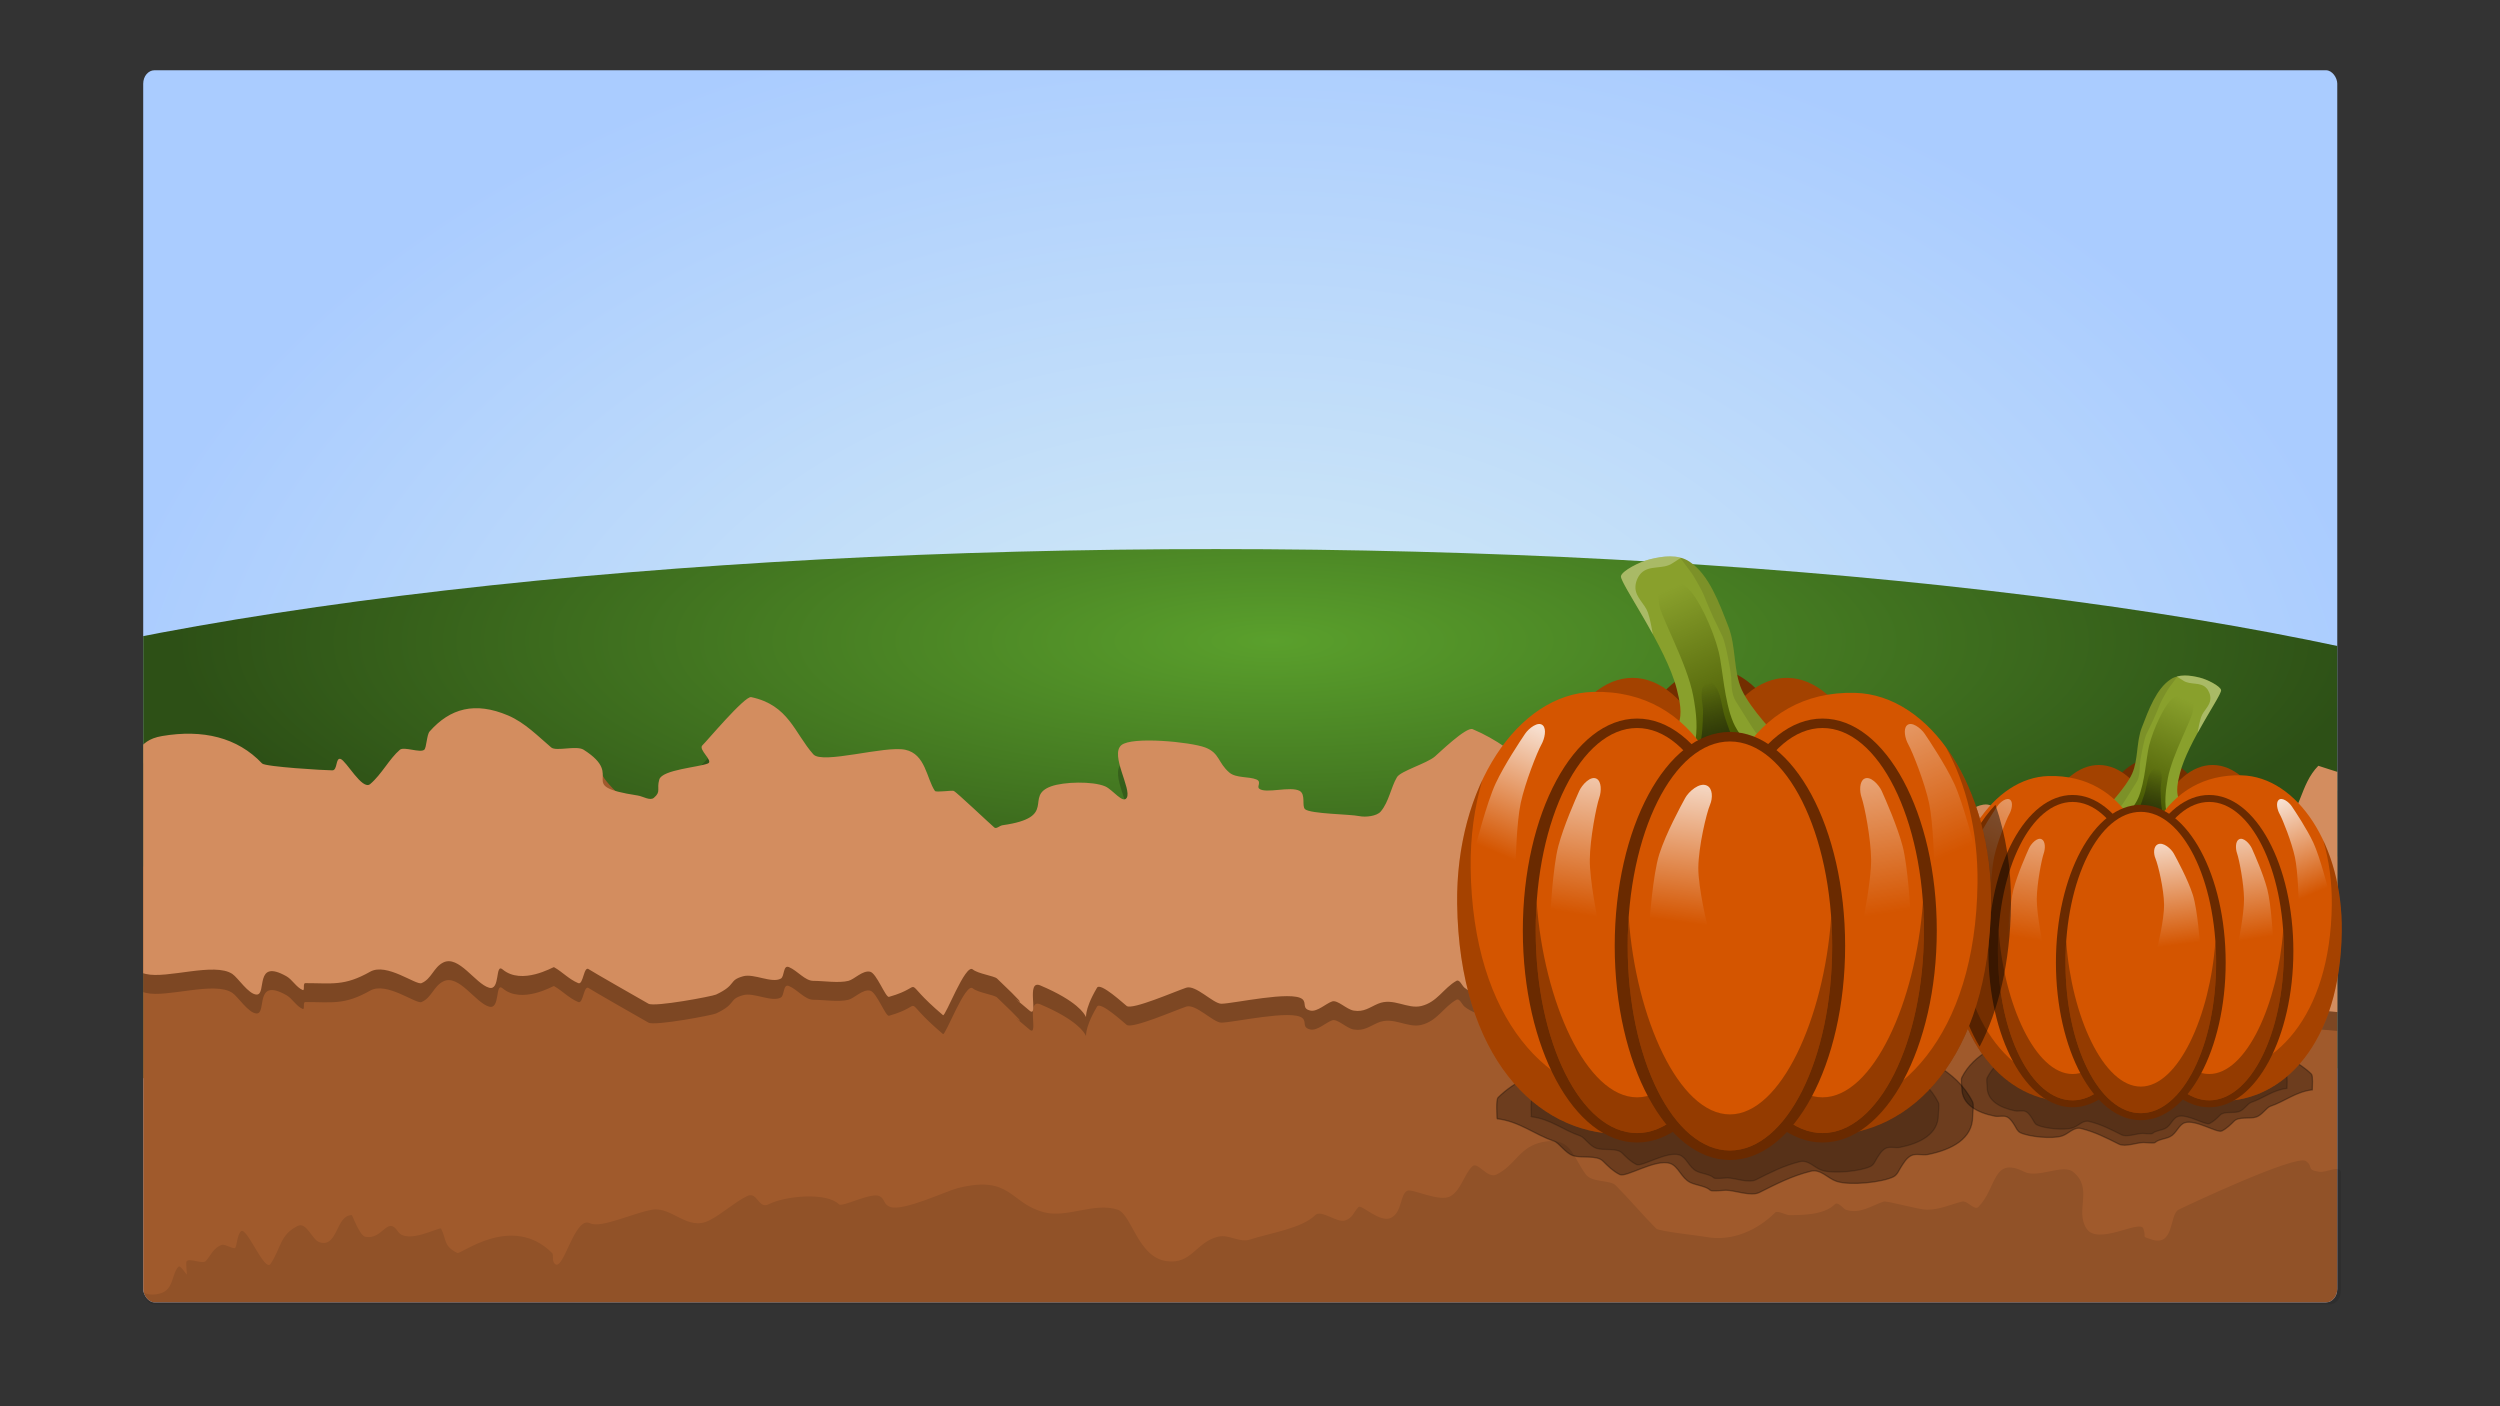 <?xml version="1.0" encoding="UTF-8" standalone="no"?>
<svg
   xmlns:dc="http://purl.org/dc/elements/1.1/"
   xmlns:cc="http://creativecommons.org/ns#"
   xmlns:rdf="http://www.w3.org/1999/02/22-rdf-syntax-ns#"
   xmlns:svg="http://www.w3.org/2000/svg"
   xmlns="http://www.w3.org/2000/svg"
   xmlns:xlink="http://www.w3.org/1999/xlink"
   xmlns:sodipodi="http://sodipodi.sourceforge.net/DTD/sodipodi-0.dtd"
   xmlns:inkscape="http://www.inkscape.org/namespaces/inkscape"
   width="1920"
   height="1080"
   viewBox="0 0 508 285.75"
   version="1.1"
   id="svg8"
   inkscape:version="1.0.2-2 (e86c870879, 2021-01-15)"
   sodipodi:docname="nature-fields.svg">
  <rect x="0" y="0" width="508" height="285.75" fill="#333333" stroke="none"/>
  <defs
     id="defs2">
    <linearGradient
       inkscape:collect="always"
       id="linearGradient1173">
      <stop
         style="stop-color:#5aa02c;stop-opacity:1"
         offset="0"
         id="stop1169" />
      <stop
         style="stop-color:#2d5016;stop-opacity:1"
         offset="1"
         id="stop1171" />
    </linearGradient>
    <linearGradient
       inkscape:collect="always"
       id="linearGradient1032">
      <stop
         style="stop-color:#d7eef4;stop-opacity:1"
         offset="0"
         id="stop1028" />
      <stop
         style="stop-color:#aaccff;stop-opacity:1"
         offset="1"
         id="stop1030" />
    </linearGradient>
    <linearGradient
       inkscape:collect="always"
       id="linearGradient960">
      <stop
         style="stop-color:#22280b;stop-opacity:1;"
         offset="0"
         id="stop956" />
      <stop
         style="stop-color:#22280b;stop-opacity:0;"
         offset="1"
         id="stop958" />
    </linearGradient>
    <linearGradient
       inkscape:collect="always"
       id="linearGradient952">
      <stop
         style="stop-color:#445500;stop-opacity:1;"
         offset="0"
         id="stop948" />
      <stop
         style="stop-color:#445500;stop-opacity:0;"
         offset="1"
         id="stop950" />
    </linearGradient>
    <linearGradient
       inkscape:collect="always"
       id="linearGradient848">
      <stop
         style="stop-color:#ffffff;stop-opacity:1"
         offset="0"
         id="stop844" />
      <stop
         style="stop-color:#ffffff;stop-opacity:0"
         offset="1"
         id="stop846" />
    </linearGradient>
    <linearGradient
       inkscape:collect="always"
       xlink:href="#linearGradient848"
       id="linearGradient850"
       x1="208.428"
       y1="95.245"
       x2="204.046"
       y2="129.41"
       gradientUnits="userSpaceOnUse"
       gradientTransform="matrix(1.138,0,0,1.138,170.827,-40.682)" />
    <linearGradient
       inkscape:collect="always"
       xlink:href="#linearGradient848"
       id="linearGradient870"
       gradientUnits="userSpaceOnUse"
       gradientTransform="matrix(0.92,0,0,1.123,184.945,-41.149)"
       x1="208.428"
       y1="95.245"
       x2="204.046"
       y2="129.41" />
    <linearGradient
       inkscape:collect="always"
       xlink:href="#linearGradient848"
       id="linearGradient920"
       gradientUnits="userSpaceOnUse"
       gradientTransform="matrix(-0.92,0,0,1.123,645.533,-41.149)"
       x1="208.428"
       y1="95.245"
       x2="204.046"
       y2="129.41" />
    <linearGradient
       inkscape:collect="always"
       xlink:href="#linearGradient848"
       id="linearGradient924"
       gradientUnits="userSpaceOnUse"
       gradientTransform="matrix(0.81,0.192,-0.224,1.098,213.98,-93.986)"
       x1="208.428"
       y1="95.245"
       x2="204.046"
       y2="129.41" />
    <linearGradient
       inkscape:collect="always"
       xlink:href="#linearGradient848"
       id="linearGradient930"
       gradientUnits="userSpaceOnUse"
       gradientTransform="matrix(-0.81,0.192,0.224,1.098,613.325,-93.986)"
       x1="208.428"
       y1="95.245"
       x2="204.046"
       y2="129.41" />
    <linearGradient
       inkscape:collect="always"
       xlink:href="#linearGradient952"
       id="linearGradient954"
       x1="827.46"
       y1="314.264"
       x2="765.741"
       y2="140.381"
       gradientUnits="userSpaceOnUse"
       gradientTransform="matrix(0.211,0,0,0.243,59.945,-13.05)" />
    <linearGradient
       inkscape:collect="always"
       xlink:href="#linearGradient960"
       id="linearGradient962"
       x1="825.349"
       y1="332.978"
       x2="817.662"
       y2="269.882"
       gradientUnits="userSpaceOnUse"
       gradientTransform="matrix(0.211,0,0,0.349,59.945,-47.958)" />
    <radialGradient
       inkscape:collect="always"
       xlink:href="#linearGradient1032"
       id="radialGradient1034"
       cx="251.886"
       cy="166.835"
       fx="251.886"
       fy="166.835"
       r="222.916"
       gradientTransform="matrix(1.059,-0.007,0.005,0.722,-15.555,40.627)"
       gradientUnits="userSpaceOnUse" />
    <clipPath
       clipPathUnits="userSpaceOnUse"
       id="clipPath1038">
      <rect
         style="opacity:1;fill:url(#radialGradient1042);fill-opacity:1;stroke:none;stroke-width:0.265"
         id="rect1040"
         width="445.832"
         height="250.369"
         x="29.1"
         y="14.275"
         rx="2.296"
         ry="2.731" />
    </clipPath>
    <radialGradient
       inkscape:collect="always"
       xlink:href="#linearGradient1032"
       id="radialGradient1042"
       gradientUnits="userSpaceOnUse"
       gradientTransform="matrix(1.059,-0.007,0.005,0.722,-15.555,40.627)"
       cx="251.886"
       cy="166.835"
       fx="251.886"
       fy="166.835"
       r="222.916" />
    <clipPath
       clipPathUnits="userSpaceOnUse"
       id="clipPath1050">
      <rect
         style="opacity:1;fill:url(#radialGradient1054);fill-opacity:1;stroke:none;stroke-width:0.265"
         id="rect1052"
         width="445.832"
         height="250.369"
         x="29.1"
         y="14.275"
         rx="2.296"
         ry="2.731" />
    </clipPath>
    <radialGradient
       inkscape:collect="always"
       xlink:href="#linearGradient1032"
       id="radialGradient1054"
       gradientUnits="userSpaceOnUse"
       gradientTransform="matrix(1.059,-0.007,0.005,0.722,-15.555,40.627)"
       cx="251.886"
       cy="166.835"
       fx="251.886"
       fy="166.835"
       r="222.916" />
    <clipPath
       clipPathUnits="userSpaceOnUse"
       id="clipPath1056">
      <rect
         style="opacity:1;fill:url(#radialGradient1060);fill-opacity:1;stroke:none;stroke-width:0.265"
         id="rect1058"
         width="445.832"
         height="250.369"
         x="29.1"
         y="14.275"
         rx="2.296"
         ry="2.731" />
    </clipPath>
    <radialGradient
       inkscape:collect="always"
       xlink:href="#linearGradient1032"
       id="radialGradient1060"
       gradientUnits="userSpaceOnUse"
       gradientTransform="matrix(1.059,-0.007,0.005,0.722,-15.555,40.627)"
       cx="251.886"
       cy="166.835"
       fx="251.886"
       fy="166.835"
       r="222.916" />
    <linearGradient
       inkscape:collect="always"
       xlink:href="#linearGradient952"
       id="linearGradient1136"
       gradientUnits="userSpaceOnUse"
       gradientTransform="matrix(0.211,0,0,0.243,59.945,-13.05)"
       x1="827.46"
       y1="314.264"
       x2="765.741"
       y2="140.381" />
    <linearGradient
       inkscape:collect="always"
       xlink:href="#linearGradient960"
       id="linearGradient1138"
       gradientUnits="userSpaceOnUse"
       gradientTransform="matrix(0.211,0,0,0.349,59.945,-47.958)"
       x1="825.349"
       y1="332.978"
       x2="817.662"
       y2="269.882" />
    <linearGradient
       inkscape:collect="always"
       xlink:href="#linearGradient848"
       id="linearGradient1140"
       gradientUnits="userSpaceOnUse"
       gradientTransform="matrix(1.138,0,0,1.138,170.827,-40.682)"
       x1="208.428"
       y1="95.245"
       x2="204.046"
       y2="129.41" />
    <linearGradient
       inkscape:collect="always"
       xlink:href="#linearGradient848"
       id="linearGradient1142"
       gradientUnits="userSpaceOnUse"
       gradientTransform="matrix(0.92,0,0,1.123,184.945,-41.149)"
       x1="208.428"
       y1="95.245"
       x2="204.046"
       y2="129.41" />
    <linearGradient
       inkscape:collect="always"
       xlink:href="#linearGradient848"
       id="linearGradient1144"
       gradientUnits="userSpaceOnUse"
       gradientTransform="matrix(-0.92,0,0,1.123,645.533,-41.149)"
       x1="208.428"
       y1="95.245"
       x2="204.046"
       y2="129.41" />
    <linearGradient
       inkscape:collect="always"
       xlink:href="#linearGradient848"
       id="linearGradient1146"
       gradientUnits="userSpaceOnUse"
       gradientTransform="matrix(0.81,0.192,-0.224,1.098,213.98,-93.986)"
       x1="208.428"
       y1="95.245"
       x2="204.046"
       y2="129.41" />
    <linearGradient
       inkscape:collect="always"
       xlink:href="#linearGradient848"
       id="linearGradient1148"
       gradientUnits="userSpaceOnUse"
       gradientTransform="matrix(-0.81,0.192,0.224,1.098,613.325,-93.986)"
       x1="208.428"
       y1="95.245"
       x2="204.046"
       y2="129.41" />
    <clipPath
       clipPathUnits="userSpaceOnUse"
       id="clipPath1154">
      <rect
         style="opacity:1;fill:url(#radialGradient1158);fill-opacity:1;stroke:none;stroke-width:0.265"
         id="rect1156"
         width="445.832"
         height="250.369"
         x="29.1"
         y="14.275"
         rx="2.296"
         ry="2.731" />
    </clipPath>
    <radialGradient
       inkscape:collect="always"
       xlink:href="#linearGradient1032"
       id="radialGradient1158"
       gradientUnits="userSpaceOnUse"
       gradientTransform="matrix(1.059,-0.007,0.005,0.722,-15.555,40.627)"
       cx="251.886"
       cy="166.835"
       fx="251.886"
       fy="166.835"
       r="222.916" />
    <radialGradient
       inkscape:collect="always"
       xlink:href="#linearGradient1173"
       id="radialGradient1175"
       cx="258.605"
       cy="3.343"
       fx="258.605"
       fy="3.343"
       r="222.916"
       gradientTransform="matrix(1,0,0,0.281,0,114.912)"
       gradientUnits="userSpaceOnUse" />
  </defs>
  <sodipodi:namedview
     id="base"
     pagecolor="#ffffff"
     bordercolor="#666666"
     borderopacity="1.0"
     inkscape:pageopacity="0.0"
     inkscape:pageshadow="2"
     inkscape:zoom="0.68149425"
     inkscape:cx="1032.5761"
     inkscape:cy="571.96453"
     inkscape:document-units="mm"
     inkscape:current-layer="layer1"
     inkscape:document-rotation="0"
     showgrid="false"
     inkscape:window-width="1920"
     inkscape:window-height="1017"
     inkscape:window-x="1077"
     inkscape:window-y="817"
     inkscape:window-maximized="1"
     units="px"
     inkscape:snap-global="true"
     inkscape:snap-bbox="true"
     inkscape:bbox-paths="true"
     inkscape:bbox-nodes="true"
     inkscape:snap-bbox-edge-midpoints="true"
     inkscape:snap-bbox-midpoints="true"
     inkscape:object-paths="true"
     inkscape:snap-intersection-paths="true"
     inkscape:snap-smooth-nodes="true"
     inkscape:snap-midpoints="true" />
  <g
     inkscape:label="Layer 1"
     inkscape:groupmode="layer"
     id="layer1">
    <rect
       style="opacity:1;fill:url(#radialGradient1034);fill-opacity:1;stroke:none;stroke-width:0.265"
       id="rect1026"
       width="445.832"
       height="250.369"
       x="29.1"
       y="14.275"
       rx="2.296"
       ry="2.731" />
    <ellipse
       style="opacity:1;fill:url(#radialGradient1175);fill-opacity:1;stroke:none;stroke-width:0.265"
       id="path1150"
       cx="247.074"
       cy="159.775"
       rx="312.961"
       ry="62.592"
       clip-path="url(#clipPath1154)"
       transform="translate(0,14.392)" />
    <path
       style="fill:#a05a2c;stroke:none;stroke-width:0.265px;stroke-linecap:butt;stroke-linejoin:miter;stroke-opacity:1"
       d="m 18.668,191.62 c -0.549,-1.464 -1.426,-2.844 -1.647,-4.392 -0.157,-1.102 0.256,-2.22 0.549,-3.294 3.728,-13.669 6.998,-2.057 8.785,-3.843 1.179,-1.179 0.495,-2.71 2.196,-3.843 1.639,-1.092 8.008,3.294 10.432,3.294 3.352,0 6.136,-2.519 8.785,-3.843 1.702,-0.851 5.396,1.004 6.04,1.647 1.498,1.498 4.499,-1.399 5.491,-1.647 3.146,-0.787 7.518,0.633 9.883,-0.549 3.626,-1.813 10.734,2.645 15.374,1.098 1.45,-0.483 13.128,-6.539 13.177,-6.589 1.299,-1.299 4.667,-7.961 7.138,-10.432 1.293,-1.293 8.349,0 10.432,0 0.591,0 6.266,-3.39 7.138,-1.647 0.739,1.478 3.271,3.82 4.392,4.941 1.556,1.556 0.79,7.378 2.196,8.785 0.452,0.452 2.701,0.505 3.294,1.098 0.731,0.731 1.316,2.963 2.196,3.843 2.432,2.432 7.794,1.205 9.883,3.294 0.697,0.697 0.732,-1.83 1.098,-2.745 0.478,-1.194 2.94,-1.257 2.196,-2.745 -0.252,-0.505 -2.797,-2.694 -2.196,-3.294 3.828,-3.828 13.919,2.003 17.021,-1.098 0.958,-0.958 1.037,-6.385 1.647,-6.589 11.943,-3.981 -4.476,15.911 14.824,18.668 6.823,0.975 3.387,-5.376 8.236,-6.589 3.5,-0.875 5.949,2.448 9.334,3.294 1.976,0.494 4.669,-2.607 7.687,-1.098 4.672,2.336 9.213,3.234 13.726,5.491 2.313,1.157 4.784,-0.471 7.138,1.098 0.585,0.39 3.66,0.183 3.843,-0.549 0.095,-0.381 -0.401,-4.674 0,-4.941 3.982,-2.655 6.491,-5.491 12.079,-5.491 1.647,0 4.094,-1.412 4.941,0 1.098,1.829 1.701,4.996 3.294,6.589 1.432,1.432 2.96,-0.764 3.294,-1.098 0.298,-0.298 21.503,1.849 25.256,1.098 0.118,-0.024 9.317,-9.367 10.981,-6.04 3.656,7.312 2.805,1.158 8.236,6.589 0.889,0.889 0.069,2.882 0.549,3.843 1.679,3.358 13.284,3.75 16.472,3.294 3.294,-0.471 -1.903,-6.238 12.079,-8.236 2.285,-0.326 14.555,-1.088 15.923,1.647 1.032,2.065 -0.152,3.703 3.294,4.392 2.324,0.465 32.573,-0.457 35.139,-1.098 2.465,-0.616 4.143,-3.56 6.589,-2.745 4.273,1.424 8.414,3.72 12.079,4.941 3.294,1.098 7.687,-1.098 10.981,0 7.99,2.663 19.261,0.948 28.002,2.196 1.143,0.163 7.959,2.473 9.334,1.098 1.253,-1.253 1.126,-4.132 2.745,-4.941 0.594,-0.297 5.292,-1.95 5.491,-2.745 0.383,-1.531 -0.222,-4.556 1.647,-5.491 1.856,-0.928 4.574,1.556 6.589,0.549 1.993,-0.997 0.931,-5.956 3.294,-7.138 0.184,-0.092 -0.024,5.771 3.294,4.941 4.298,-1.075 13.446,-0.964 17.57,1.098 3.884,1.942 0.254,7.814 3.294,9.334 2.829,1.415 6.717,0.339 9.334,1.647 0,1.7e-4 0.438,2.085 0.549,2.196 1.296,1.296 11.973,2.639 13.177,3.843 0.625,0.625 -0.222,4.054 0,4.941 0.5,2.002 2.711,2.641 3.294,4.392 0.611,1.834 -0.676,2.323 -1.647,3.294 -1.311,1.311 1.455,6.893 1.647,8.236 0.659,4.612 -2.479,8.894 -1.098,13.726 1.513,5.295 7.012,8.533 9.334,13.177 0.432,0.865 -1.865,2.742 -2.196,3.294 -2.401,4.002 -4.094,11.126 -3.294,15.923 1.338,8.031 6.424,13.069 4.941,21.962 -0.694,4.161 -3.801,0.76 -5.491,1.098 -0.979,0.196 -4.163,12.195 -9.883,14.275 -12.281,4.466 -24.619,4.769 -37.885,7.138 -12.24,2.186 -24.475,4.216 -36.787,6.04 -27.346,4.051 -56.319,10.366 -84.005,6.04 -14.522,-2.269 -27.188,-7.912 -41.179,-12.079 -15.675,-4.669 -32.104,-6.9 -48.317,-8.785 -20.252,-2.355 -40.74,-1.067 -60.945,1.098 -8.981,0.962 -18.33,3.886 -27.453,2.745 -3.636,-0.454 -7.551,-7.07 -10.981,-8.785 -4.478,-2.239 -11.149,-2.575 -15.923,-2.745 -45.465,-1.624 -89.612,15.094 -135.067,16.472 -13.802,0.418 -31.472,2.53 -43.924,-4.941 -2.589,-1.553 -0.867,-10.198 -1.098,-12.628 -0.484,-5.078 -2.692,-9.193 -4.392,-13.726 -3.61,-9.626 1.526,-28.783 8.236,-36.238 5.03,-5.589 12.439,-8.715 17.021,-14.824 5.116,-6.821 -4.443,-17.967 -3.843,-19.766 0.873,-2.62 3.178,-2.118 4.941,-3.294 13.658,-9.105 14.058,-11.173 30.198,-7.138 z"
       id="path1024"
       clip-path="url(#clipPath1038)" />
    <path
       style="opacity:0.203;fill:#000000;stroke:#000000;stroke-width:0.265px;stroke-linecap:butt;stroke-linejoin:miter;stroke-opacity:1"
       d="m 311.174,226.926 c 3.909,0.461 6.504,2.75 9.9,3.882 0.906,0.302 1.973,2.081 3.3,2.524 1.579,0.526 4.109,-0.162 5.241,0.971 0.828,0.828 1.712,1.73 2.912,2.329 1.077,0.539 6.218,-2.78 8.735,-1.941 1.461,0.487 1.94,2.523 3.494,3.3 0.999,0.499 2.771,0.635 3.494,1.359 0.252,0.252 2.194,0 2.718,0 1.532,0 4.356,1.122 5.824,0.388 2.967,-1.484 5.58,-2.851 8.93,-3.688 1.729,-0.432 2.952,1.243 4.465,1.747 2.403,0.801 8.008,0.17 9.9,-0.776 0.715,-0.358 0.948,-1.131 1.359,-1.747 0.408,-0.613 0.889,-1.512 1.747,-1.941 0.836,-0.418 1.967,-0.005 2.912,-0.194 4.121,-0.824 7.765,-2.726 7.765,-6.6 0,-0.615 0.248,-2.027 0,-2.524 -2.842,-5.684 -9.13,-8.049 -14.753,-10.094 -8.73,-3.174 -17.238,-3.129 -26.4,-4.077 -3.889,-0.402 -7.933,-1.04 -11.841,-0.388 -2.565,0.428 -5.538,1.709 -7.959,2.718 -0.876,0.365 -1.634,1.256 -2.524,1.553 -2.881,0.96 -5.61,1.737 -8.347,3.106 -3.729,1.864 -7.876,3.605 -10.677,6.406 -0.407,0.407 -0.194,3.074 -0.194,3.688 z"
       id="path1070" />
    <path
       style="opacity:0.216;fill:#000000;stroke:none;stroke-width:0.265px;stroke-linecap:butt;stroke-linejoin:miter;stroke-opacity:1"
       d="m 471.089,159.446 c -3.802,3.864 -3.435,9.418 -7.687,13.018 -0.63,0.534 -4.916,-2.93 -5.491,-3.255 -4.822,-2.722 -8.86,-2.282 -13.726,0.465 -1.346,0.76 0.512,-2.293 -0.549,-1.395 -0.862,0.73 -1.928,4.884 -2.745,5.114 -15.424,4.354 -12.219,-7.715 -19.217,-6.974 -5.164,0.547 -9.825,2.661 -14.824,3.72 -0.75,0.159 -1.061,-3.261 -3.843,-2.79 -3.947,0.668 -3.275,4.187 -6.589,3.719 -4.1,-0.579 -3.966,-4.236 -7.138,-5.579 -1.8,-0.762 -8.324,2.176 -8.785,1.395 -0.465,-0.788 0.452,-1.887 -1.098,-2.325 -2.195,-0.62 -15.163,5.758 -16.472,4.649 -7.859,-6.655 -20.659,-3.449 -21.962,-4.184 -0.832,-0.47 -2.031,-1.823 -3.294,-1.395 -1.412,0.478 -5.478,3.027 -7.138,2.325 -1.289,-0.546 -0.053,-3.765 -1.098,-4.649 -1.017,-0.861 -4.234,1.23 -6.04,0.465 -2.031,-0.86 -6.446,-4.326 -8.236,-3.72 -0.592,0.201 -3.181,2.42 -3.294,2.325 -4.101,-3.473 -7.687,-6.277 -12.628,-8.369 -1.282,-0.543 -6.896,4.91 -7.687,5.579 -1.652,1.399 -6.948,2.933 -7.687,4.184 -1.243,2.105 -1.633,5.005 -3.294,6.974 -0.799,0.947 -3.072,1.209 -4.392,0.93 -1.876,-0.397 -9.848,-0.435 -10.981,-1.395 -0.72,-0.61 0.183,-2.996 -1.098,-3.72 -1.855,-1.047 -6.934,0.637 -8.236,-0.465 -0.534,-0.452 0.567,-1.387 -0.549,-1.86 -1.496,-0.634 -4.136,-0.248 -5.491,-1.395 -2.374,-2.01 -1.952,-3.989 -4.941,-5.114 -2.981,-1.122 -14.88,-2.277 -17.021,-0.465 -2.337,1.979 2.145,8.921 1.098,10.694 -0.772,1.308 -2.848,-1.671 -4.392,-2.325 -2.557,-1.083 -8.4,-0.937 -10.981,0 -5.623,2.041 1.63,6.279 -9.883,7.904 -0.571,0.081 -1.238,0.811 -1.647,0.465 -0.901,-0.763 -7.732,-7.226 -8.236,-7.439 -0.399,-0.169 -3.607,0.35 -3.843,0 -1.72,-2.549 -1.885,-7.489 -6.04,-8.369 -4.137,-0.876 -16.826,3.01 -18.668,0.93 -3.846,-4.342 -4.982,-10.005 -12.628,-11.623 -1.313,-0.278 -9.278,9.251 -9.883,9.764 -1.009,0.855 2.316,3.204 1.098,3.719 -1.798,0.761 -9.292,1.254 -9.883,3.255 -0.589,1.993 0.422,2.432 -1.098,3.72 -0.787,0.667 -2.199,-0.296 -3.294,-0.465 -13.198,-2.032 -2.136,-3.681 -10.981,-9.299 -1.468,-0.932 -5.576,0.392 -6.589,-0.465 -2.63,-2.227 -5.351,-5.055 -8.785,-6.509 -6.708,-2.84 -11.751,-1.455 -15.923,3.255 -0.603,0.681 -0.619,3.314 -1.098,3.72 -0.824,0.697 -4.118,-0.697 -4.941,0 -2.13,1.803 -3.715,5.005 -6.04,6.974 -1.613,1.366 -4.879,-4.787 -6.04,-5.114 -1.012,-0.286 -0.58,2.325 -1.647,2.325 -1.656,0 -13.642,-0.725 -14.275,-1.395 -5.028,-5.322 -12.075,-6.975 -20.315,-5.579 -5.598,0.948 -4.478,4.685 -8.785,6.509 -7.801,3.303 -15.792,-0.111 -22.511,5.579 -1.626,1.377 3.305,7.43 2.196,8.369 -1.237,1.047 -4.532,5.808 -3.294,7.904 1.062,1.799 5.995,2.675 6.589,4.184 0.61,1.549 -2.625,2.528 -1.647,4.184 2.288,3.876 17.884,10.105 24.158,11.623 4.265,1.032 13.967,-2.441 17.57,0 1.141,0.773 3.315,4.184 4.941,4.184 2.102,0 -0.556,-7.443 6.04,-3.719 1.211,0.684 1.997,2.24 3.294,2.79 0.518,0.219 -0.03,-1.395 0.549,-1.395 5.51,0 7.913,0.647 13.177,-2.325 3.344,-1.888 9.319,2.796 10.432,2.325 2.048,-0.867 2.428,-3.186 4.392,-4.184 3.161,-1.606 6.551,4.329 9.334,5.114 2.323,0.656 1.185,-5.041 2.745,-3.72 3.897,3.3 10.318,-0.529 10.432,-0.465 1.81,1.022 2.986,2.427 4.941,3.255 1.065,0.451 1.098,-3.719 2.196,-2.79 0.285,0.242 11.06,6.399 12.079,6.974 1.258,0.71 12.978,-1.508 13.726,-1.86 4.297,-2.021 2.407,-2.849 5.491,-3.719 2.213,-0.625 5.838,1.509 7.687,0.465 0.755,-0.426 0.414,-2.847 1.647,-2.325 1.74,0.737 3.248,2.79 4.941,2.79 2.087,0 5.175,0.498 7.138,0 1.185,-0.301 2.875,-2.181 4.392,-1.86 1.32,0.279 3.165,5.306 3.843,5.114 8.126,-2.294 1.612,-4.214 10.981,3.719 0.467,0.396 4.551,-10.559 6.04,-9.299 1.044,0.884 4.37,1.315 4.941,1.86 10.601,10.099 -1.33,-0.197 6.589,6.509 1.995,1.69 -0.83,-6.395 2.196,-5.114 15.057,6.375 5.717,10.31 11.53,0.465 0.693,-1.173 5.561,3.382 6.04,3.72 1.151,0.812 9.705,-2.915 12.079,-3.72 1.925,-0.652 5.5,3.255 7.138,3.255 2.385,0 14.359,-2.719 16.472,-0.93 0.924,0.782 -0.172,1.939 1.647,2.325 1.371,0.29 3.157,-1.441 4.392,-1.86 1.107,-0.375 2.893,1.606 4.392,1.86 2.095,0.355 3.241,-0.675 4.941,-1.395 3.1,-1.313 5.947,1.152 8.785,0.465 3.248,-0.786 4.511,-3.631 7.138,-5.114 0.646,-0.365 1.098,0.93 1.647,1.395 1.222,1.035 3.867,1.981 5.491,2.325 3.276,0.694 4.427,3.844 8.785,2.79 1.418,-0.343 4.398,-2.787 6.04,-1.86 0.628,0.354 0.016,1.408 0.549,1.86 1.337,1.132 3.336,0.477 4.941,0.93 2.561,0.723 2.851,3.764 4.941,4.649 1.5,0.635 3.764,-4.649 6.04,-4.649 2.178,0 3.632,1.609 6.04,0.93 5.213,-1.472 19.434,-3.832 25.256,-1.86 2.217,0.751 4.318,4.966 7.687,3.255 2.728,-1.386 0.306,-0.984 1.098,-2.325 0.34,-0.577 14.632,0.006 15.374,-0.465 4.016,-2.551 -1.415,-6.592 6.589,-7.439 5.671,-0.6 12.772,-0.808 17.021,2.79 0.814,0.69 1.437,2.861 3.294,3.255 3.89,0.823 8.837,-1.07 12.628,0 2.232,0.63 1.612,2.407 5.491,1.86 0.678,-0.096 5.328,-0.981 5.491,-1.395 0.149,-0.377 0.118,-4.367 1.647,-3.719 11.221,4.751 12.932,4.763 25.256,3.719 5.17,-0.438 10.345,1.073 15.374,0.465 1.466,-0.177 8.657,-4.076 9.883,-5.114 1.357,-1.149 3.107,-23.585 2.745,-26.036 -0.533,-3.611 -3.907,-7.219 -6.04,-10.229 -3.369,-4.755 -12.762,-7.019 -18.119,-8.834 z"
       id="path1046"
       clip-path="url(#clipPath1056)" />
    <path
       style="opacity:0.203;fill:#000000;stroke:#000000;stroke-width:0.265px;stroke-linecap:butt;stroke-linejoin:miter;stroke-opacity:1"
       d="m 464.713,221.158 c -2.88,0.34 -4.792,2.026 -7.294,2.86 -0.667,0.222 -1.454,1.533 -2.431,1.859 -1.163,0.388 -3.027,-0.119 -3.862,0.715 -0.61,0.61 -1.262,1.274 -2.145,1.716 -0.794,0.397 -4.581,-2.048 -6.436,-1.43 -1.076,0.359 -1.429,1.859 -2.574,2.431 -0.736,0.368 -2.041,0.468 -2.574,1.001 -0.186,0.186 -1.616,0 -2.002,0 -1.129,0 -3.21,0.827 -4.291,0.286 -2.186,-1.093 -4.111,-2.101 -6.579,-2.717 -1.274,-0.319 -2.175,0.916 -3.289,1.287 -1.77,0.59 -5.9,0.125 -7.294,-0.572 -0.527,-0.264 -0.699,-0.833 -1.001,-1.287 -0.301,-0.451 -0.655,-1.114 -1.287,-1.43 -0.616,-0.308 -1.45,-0.004 -2.145,-0.143 -3.036,-0.607 -5.721,-2.008 -5.721,-4.863 0,-0.453 -0.183,-1.494 0,-1.859 2.094,-4.188 6.726,-5.931 10.87,-7.437 6.432,-2.339 12.7,-2.305 19.451,-3.003 2.865,-0.296 5.845,-0.766 8.724,-0.286 1.89,0.315 4.08,1.259 5.864,2.002 0.646,0.269 1.204,0.926 1.859,1.144 2.122,0.707 4.133,1.28 6.15,2.288 2.747,1.374 5.803,2.656 7.866,4.72 0.3,0.3 0.143,2.265 0.143,2.717 z"
       id="path1074" />
    <path
       style="opacity:0.319;fill:#000000;stroke:#000000;stroke-width:0.265px;stroke-linecap:butt;stroke-linejoin:miter;stroke-opacity:1"
       d="m 304.195,227.324 c 4.568,0.539 7.601,3.217 11.57,4.541 1.058,0.353 2.306,2.434 3.857,2.952 1.845,0.616 4.802,-0.189 6.125,1.135 0.967,0.968 2.001,2.023 3.403,2.724 1.259,0.63 7.267,-3.252 10.209,-2.27 1.707,0.57 2.267,2.951 4.084,3.86 1.167,0.584 3.238,0.743 4.084,1.589 0.295,0.295 2.564,0 3.176,0 1.791,0 5.091,1.312 6.806,0.454 3.468,-1.735 6.522,-3.334 10.436,-4.314 2.021,-0.506 3.45,1.454 5.218,2.043 2.808,0.937 9.358,0.198 11.57,-0.908 0.836,-0.418 1.108,-1.323 1.588,-2.043 0.477,-0.716 1.039,-1.769 2.042,-2.27 0.977,-0.489 2.299,-0.006 3.403,-0.227 4.816,-0.964 9.075,-3.188 9.075,-7.719 0,-0.719 0.29,-2.371 0,-2.952 -3.321,-6.648 -10.669,-9.414 -17.242,-11.806 -10.202,-3.713 -20.146,-3.659 -30.853,-4.768 -4.545,-0.471 -9.271,-1.216 -13.839,-0.454 -2.998,0.5 -6.472,1.999 -9.301,3.179 -1.024,0.427 -1.91,1.47 -2.949,1.816 -3.366,1.123 -6.556,2.032 -9.755,3.633 -4.357,2.18 -9.204,4.217 -12.477,7.492 -0.476,0.476 -0.227,3.596 -0.227,4.314 z"
       id="path1072" />
    <path
       style="opacity:0.319;fill:#000000;stroke:#000000;stroke-width:0.265px;stroke-linecap:butt;stroke-linejoin:miter;stroke-opacity:1"
       d="m 469.855,221.451 c -3.365,0.397 -5.6,2.37 -8.524,3.346 -0.78,0.26 -1.699,1.793 -2.841,2.175 -1.36,0.454 -3.538,-0.139 -4.513,0.836 -0.713,0.713 -1.474,1.491 -2.507,2.007 -0.928,0.464 -5.354,-2.396 -7.522,-1.673 -1.258,0.42 -1.67,2.174 -3.009,2.844 -0.86,0.43 -2.386,0.547 -3.009,1.171 -0.217,0.218 -1.889,0 -2.34,0 -1.32,0 -3.751,0.967 -5.014,0.335 -2.555,-1.278 -4.805,-2.457 -7.689,-3.178 -1.489,-0.373 -2.542,1.071 -3.844,1.506 -2.069,0.69 -6.895,0.146 -8.524,-0.669 -0.616,-0.308 -0.817,-0.975 -1.17,-1.505 -0.352,-0.528 -0.765,-1.303 -1.504,-1.673 -0.72,-0.36 -1.694,-0.004 -2.507,-0.167 -3.548,-0.71 -6.686,-2.349 -6.686,-5.687 0,-0.53 -0.214,-1.747 0,-2.175 2.447,-4.898 7.861,-6.936 12.703,-8.698 7.517,-2.735 14.843,-2.696 22.732,-3.513 3.349,-0.347 6.831,-0.896 10.196,-0.335 2.209,0.368 4.769,1.473 6.853,2.342 0.755,0.315 1.407,1.083 2.173,1.338 2.48,0.827 4.83,1.497 7.187,2.676 3.21,1.606 6.782,3.107 9.193,5.52 0.35,0.351 0.167,2.649 0.167,3.178 z"
       id="path1076" />
    <path
       style="fill:#d38d5f;stroke:none;stroke-width:0.265px;stroke-linecap:butt;stroke-linejoin:miter;stroke-opacity:1"
       d="m 471.089,155.603 c -3.802,3.864 -3.435,9.418 -7.687,13.018 -0.63,0.534 -4.916,-2.93 -5.491,-3.255 -4.822,-2.722 -8.86,-2.282 -13.726,0.465 -1.346,0.76 0.512,-2.293 -0.549,-1.395 -0.862,0.73 -1.928,4.884 -2.745,5.114 -15.424,4.354 -12.219,-7.715 -19.217,-6.974 -5.164,0.547 -9.825,2.661 -14.824,3.72 -0.75,0.159 -1.061,-3.261 -3.843,-2.79 -3.947,0.668 -3.275,4.187 -6.589,3.719 -4.1,-0.579 -3.966,-4.236 -7.138,-5.579 -1.8,-0.762 -8.324,2.176 -8.785,1.395 -0.465,-0.788 0.452,-1.887 -1.098,-2.325 -2.195,-0.62 -15.163,5.758 -16.472,4.649 -7.859,-6.655 -20.659,-3.449 -21.962,-4.184 -0.832,-0.47 -2.031,-1.823 -3.294,-1.395 -1.412,0.478 -5.478,3.027 -7.138,2.325 -1.289,-0.546 -0.053,-3.765 -1.098,-4.649 -1.017,-0.861 -4.234,1.23 -6.04,0.465 -2.031,-0.86 -6.446,-4.326 -8.236,-3.72 -0.592,0.201 -3.181,2.42 -3.294,2.325 -4.101,-3.473 -7.687,-6.277 -12.628,-8.369 -1.282,-0.543 -6.896,4.91 -7.687,5.579 -1.652,1.399 -6.948,2.933 -7.687,4.184 -1.243,2.105 -1.633,5.005 -3.294,6.974 -0.799,0.947 -3.072,1.209 -4.392,0.93 -1.876,-0.397 -9.848,-0.435 -10.981,-1.395 -0.72,-0.61 0.183,-2.996 -1.098,-3.72 -1.855,-1.047 -6.934,0.637 -8.236,-0.465 -0.534,-0.452 0.567,-1.387 -0.549,-1.86 -1.496,-0.634 -4.136,-0.248 -5.491,-1.395 -2.374,-2.01 -1.952,-3.989 -4.941,-5.114 -2.981,-1.122 -14.88,-2.277 -17.021,-0.465 -2.337,1.979 2.145,8.921 1.098,10.694 -0.772,1.308 -2.848,-1.671 -4.392,-2.325 -2.557,-1.083 -8.4,-0.937 -10.981,0 -5.623,2.041 1.63,6.279 -9.883,7.904 -0.571,0.081 -1.238,0.811 -1.647,0.465 -0.901,-0.763 -7.732,-7.226 -8.236,-7.439 -0.399,-0.169 -3.607,0.35 -3.843,0 -1.72,-2.549 -1.885,-7.489 -6.04,-8.369 -4.137,-0.876 -16.826,3.01 -18.668,0.93 -3.846,-4.342 -4.982,-10.005 -12.628,-11.623 -1.313,-0.278 -9.278,9.251 -9.883,9.764 -1.009,0.855 2.316,3.204 1.098,3.719 -1.798,0.761 -9.292,1.254 -9.883,3.255 -0.589,1.993 0.422,2.432 -1.098,3.72 -0.787,0.667 -2.199,-0.296 -3.294,-0.465 -13.198,-2.032 -2.136,-3.681 -10.981,-9.299 -1.468,-0.932 -5.576,0.392 -6.589,-0.465 -2.63,-2.227 -5.351,-5.055 -8.785,-6.509 -6.708,-2.84 -11.751,-1.455 -15.923,3.255 -0.603,0.681 -0.619,3.314 -1.098,3.72 -0.824,0.697 -4.118,-0.697 -4.941,0 -2.13,1.803 -3.715,5.005 -6.04,6.974 -1.613,1.366 -4.879,-4.787 -6.04,-5.114 -1.012,-0.286 -0.58,2.325 -1.647,2.325 -1.656,0 -13.642,-0.725 -14.275,-1.395 -5.028,-5.322 -12.075,-6.975 -20.315,-5.579 -5.598,0.948 -4.478,4.685 -8.785,6.509 -7.801,3.303 -15.792,-0.111 -22.511,5.579 -1.626,1.377 3.305,7.43 2.196,8.369 -1.237,1.047 -4.532,5.808 -3.294,7.904 1.062,1.799 5.995,2.675 6.589,4.184 0.61,1.549 -2.625,2.528 -1.647,4.184 2.288,3.876 17.884,10.105 24.158,11.623 4.265,1.032 13.967,-2.441 17.57,0 1.141,0.773 3.315,4.184 4.941,4.184 2.102,0 -0.556,-7.443 6.04,-3.719 1.211,0.684 1.997,2.24 3.294,2.79 0.518,0.219 -0.03,-1.395 0.549,-1.395 5.51,0 7.913,0.647 13.177,-2.325 3.344,-1.888 9.319,2.796 10.432,2.325 2.048,-0.867 2.428,-3.186 4.392,-4.184 3.161,-1.606 6.551,4.329 9.334,5.114 2.323,0.656 1.185,-5.041 2.745,-3.72 3.897,3.3 10.318,-0.529 10.432,-0.465 1.81,1.022 2.986,2.427 4.941,3.255 1.065,0.451 1.098,-3.719 2.196,-2.79 0.285,0.242 11.06,6.399 12.079,6.974 1.258,0.71 12.978,-1.508 13.726,-1.86 4.297,-2.021 2.407,-2.849 5.491,-3.719 2.213,-0.625 5.838,1.509 7.687,0.465 0.755,-0.426 0.414,-2.847 1.647,-2.325 1.74,0.737 3.248,2.79 4.941,2.79 2.087,0 5.175,0.498 7.138,0 1.185,-0.301 2.875,-2.181 4.392,-1.86 1.32,0.279 3.165,5.306 3.843,5.114 8.126,-2.294 1.612,-4.214 10.981,3.719 0.467,0.396 4.551,-10.559 6.04,-9.299 1.044,0.884 4.37,1.315 4.941,1.86 10.601,10.099 -1.33,-0.197 6.589,6.509 1.995,1.69 -0.83,-6.395 2.196,-5.114 15.057,6.375 5.717,10.31 11.53,0.465 0.693,-1.173 5.561,3.382 6.04,3.72 1.151,0.812 9.705,-2.915 12.079,-3.72 1.925,-0.652 5.5,3.255 7.138,3.255 2.385,0 14.359,-2.719 16.472,-0.93 0.924,0.782 -0.172,1.939 1.647,2.325 1.371,0.29 3.157,-1.441 4.392,-1.86 1.107,-0.375 2.893,1.606 4.392,1.86 2.095,0.355 3.241,-0.675 4.941,-1.395 3.1,-1.313 5.947,1.152 8.785,0.465 3.248,-0.786 4.511,-3.631 7.138,-5.114 0.646,-0.365 1.098,0.93 1.647,1.395 1.222,1.035 3.867,1.981 5.491,2.325 3.276,0.694 4.427,3.844 8.785,2.79 1.418,-0.343 4.398,-2.787 6.04,-1.86 0.628,0.354 0.016,1.408 0.549,1.86 1.337,1.132 3.336,0.477 4.941,0.93 2.561,0.723 2.851,3.764 4.941,4.649 1.5,0.635 3.764,-4.649 6.04,-4.649 2.178,0 3.632,1.609 6.04,0.93 5.213,-1.472 19.434,-3.832 25.256,-1.86 2.217,0.751 4.318,4.966 7.687,3.255 2.728,-1.386 0.306,-0.984 1.098,-2.325 0.34,-0.577 14.632,0.006 15.374,-0.465 4.016,-2.551 -1.415,-6.592 6.589,-7.439 5.671,-0.6 12.772,-0.808 17.021,2.79 0.814,0.69 1.437,2.861 3.294,3.255 3.89,0.823 8.837,-1.07 12.628,0 2.232,0.63 1.612,2.407 5.491,1.86 0.678,-0.096 5.328,-0.981 5.491,-1.395 0.149,-0.377 0.118,-4.367 1.647,-3.719 11.221,4.751 12.932,4.763 25.256,3.719 5.17,-0.438 10.345,1.073 15.374,0.465 1.466,-0.177 8.657,-4.076 9.883,-5.114 1.357,-1.149 3.107,-23.585 2.745,-26.036 -0.533,-3.611 -3.907,-7.219 -6.04,-10.229 -3.369,-4.755 -12.762,-7.019 -18.119,-8.834 z"
       id="path1044"
       clip-path="url(#clipPath1050)" />
    <g
       id="g1134"
       transform="matrix(-0.526,0,0,0.526,653.345,136.088)"
       style="stroke-width:1.901">
      <ellipse
         style="opacity:1;fill:#732e00;fill-opacity:1;stroke-width:0.504"
         id="ellipse1078"
         cx="409.869"
         cy="91.692"
         rx="28.856"
         ry="57.637" />
      <ellipse
         style="opacity:1;fill:#a34200;fill-opacity:1;stroke-width:0.504"
         id="ellipse1080"
         cx="431.282"
         cy="94.437"
         rx="28.856"
         ry="57.637" />
      <path
         id="path1082"
         style="opacity:0.226;fill:#000000;stroke-width:0.504"
         d="m 482.206,66.125 c 4.65,9.864 7.349,21.997 7.182,35.21 -0.549,43.442 -22.625,65.544 -46.274,65.544 -14.987,1e-5 -25.134,-12.957 -30.557,-30.919 5.855,12.487 14.739,20.761 26.714,20.761 23.65,0 45.726,-22.102 46.275,-65.544 0.113,-8.973 -1.096,-17.447 -3.339,-25.052 z" />
      <ellipse
         style="opacity:1;fill:#a34200;fill-opacity:1;stroke-width:0.504"
         id="ellipse1084"
         cx="387.358"
         cy="94.437"
         rx="28.856"
         ry="57.637" />
      <g
         id="g1096"
         transform="matrix(1,0,0,1.065,177.482,-11.401)"
         style="stroke-width:1.842">
        <path
           style="fill:#89a02c;stroke:none;stroke-width:0.487px;stroke-linecap:butt;stroke-linejoin:miter;stroke-opacity:1"
           d="m 215.707,62.779 c 0,0 5.902,-2.275 7.209,-5.173 1.247,-2.764 0.36,-6.359 -0.437,-9.337 -3.014,-11.255 -16.337,-28.537 -15.888,-30.204 0.388,-1.439 5.262,-3.809 8.242,-4.494 3.683,-0.846 7.943,-1.422 11.251,0.631 5.53,3.433 8.453,10.986 11.142,17.538 2.126,5.18 1.331,11.626 3.714,16.655 2.412,5.09 10.268,12.743 10.268,12.743 l -11.36,5.678 -19.225,0.883 z"
           id="path1086"
           sodipodi:nodetypes="caasaaaacccc" />
        <path
           id="path1088"
           style="fill:url(#linearGradient1136);fill-opacity:1;stroke:none;stroke-width:0.487px;stroke-linecap:butt;stroke-linejoin:miter;stroke-opacity:1"
           d="m 220.686,19.468 c -1.213,-0.011 -2.354,0.341 -3.176,1.206 -1.009,1.061 -0.165,2.705 -0.077,4.729 0.127,2.931 7.996,15.888 9.732,24.713 0.861,4.38 1.482,9.219 0.232,13.472 -0.364,1.237 -1.516,2.794 -2.443,3.914 l 14.894,-0.684 4.185,-2.091 c -1.778,-2.006 -4.364,-5.134 -5.437,-7.472 -2.638,-5.748 -3.096,-14.867 -4.171,-18.914 -1.67,-6.285 -5.898,-14.559 -8.728,-16.951 -1.311,-1.109 -3.238,-1.903 -5.011,-1.92 z" />
        <path
           id="path1090"
           style="fill:url(#linearGradient1138);fill-opacity:1;stroke:#000000;stroke-width:0.487px;stroke-linecap:butt;stroke-linejoin:miter;stroke-opacity:0"
           d="m 231.325,46.121 c -0.127,0.007 -0.252,0.034 -0.376,0.084 -0.638,0.258 -1.106,1.4 -1.313,2.431 -0.376,1.868 0.373,3.919 0.309,5.885 -0.101,3.082 -0.128,6.431 -1.081,9.083 -0.456,1.269 -1.391,2.656 -2.326,3.845 l 13.31,-0.877 1.755,-1.257 c -1.008,-0.977 -2.026,-2.07 -2.698,-3.118 -1.102,-1.721 -1.843,-3.993 -2.626,-6.141 -0.94,-2.58 -1.117,-6.048 -2.471,-8.06 -0.663,-0.986 -1.596,-1.924 -2.482,-1.875 z" />
        <path
           id="path1092"
           style="opacity:0.274;fill:#ffffff;fill-opacity:1;stroke:none;stroke-width:0.487px;stroke-linecap:butt;stroke-linejoin:miter;stroke-opacity:1"
           d="m 220.6,12.801 c -1.939,-0.007 -3.925,0.349 -5.766,0.771 -2.98,0.684 -7.854,3.055 -8.242,4.494 -0.274,1.016 4.572,7.84 9.079,15.561 -0.253,-1.385 -0.818,-4.265 -1.406,-5.815 -0.892,-2.35 -3.413,-3.952 -3.553,-6.513 -0.08,-1.474 0.637,-3.073 1.622,-4.015 2.333,-2.231 6.127,-0.954 8.805,-2.587 0.68,-0.414 1.59,-0.94 2.525,-1.521 -0.988,-0.261 -2.019,-0.371 -3.065,-0.374 z" />
        <path
           id="path1094"
           style="opacity:0.094;fill:#000000;stroke:none;stroke-width:0.487px;stroke-linecap:butt;stroke-linejoin:miter;stroke-opacity:1"
           d="m 223.765,13.201 c -0.042,0.013 -0.231,0.068 -0.231,0.068 0,0 2.858,3.658 3.244,4.104 0.386,0.446 2.935,4.64 3.244,5.443 0.309,0.803 2.24,5.085 2.781,6.156 0.541,1.071 1.777,3.39 2.703,5.264 0.927,1.874 2.394,9.546 2.471,10.884 0.077,1.338 -0.077,4.372 1.313,6.424 1.39,2.052 4.789,7.226 5.561,8.208 0.415,0.527 1.985,1.744 3.496,2.817 l 2.86,-1.429 c 0,0 -7.856,-7.653 -10.268,-12.743 -2.383,-5.029 -1.588,-11.474 -3.714,-16.655 -2.688,-6.552 -5.612,-14.106 -11.141,-17.538 -0.732,-0.454 -1.511,-0.779 -2.319,-1.002 z" />
      </g>
      <path
         id="path1098"
         style="opacity:1;fill:#d45500;stroke-width:0.504"
         d="m 407.863,101.335 c 0,33.284 11.601,65.544 35.251,65.544 23.65,0 45.725,-22.102 46.274,-65.544 C 489.808,68.054 472.061,41.61 450.684,41.069 421.502,40.33 407.863,68.051 407.863,101.335 Z"
         sodipodi:nodetypes="sssss" />
      <path
         id="path1100"
         style="opacity:0.255;fill:#000000;stroke-width:0.504"
         d="m 476.53,56.497 c 5.765,10.438 9.202,23.935 9.014,38.799 -0.549,43.442 -22.625,65.544 -46.274,65.544 -8.768,0 -15.878,-4.437 -21.356,-11.713 5.831,10.79 14.214,17.753 25.199,17.753 23.65,0 45.726,-22.102 46.275,-65.544 0.227,-17.923 -4.818,-33.859 -12.858,-44.838 z" />
      <ellipse
         style="opacity:1;fill:#6a2a00;fill-opacity:1;stroke-width:0.504"
         id="ellipse1102"
         cx="441.44"
         cy="108.713"
         rx="32.514"
         ry="60.328" />
      <ellipse
         style="opacity:1;fill:#d45500;stroke-width:0.504"
         id="ellipse1104"
         cx="441.44"
         cy="108.713"
         rx="28.856"
         ry="57.637" />
      <path
         id="path1106"
         style="opacity:0.303;fill:#000000;stroke-width:0.504"
         d="m 412.868,100.638 c -0.189,2.675 -0.284,5.373 -0.284,8.075 6e-5,31.831 12.919,57.636 28.856,57.636 15.937,1.8e-4 28.856,-25.804 28.856,-57.636 3e-5,-2.701 -0.095,-5.399 -0.284,-8.074 -2.014,28.429 -14.197,55.543 -28.572,55.543 -14.375,-2.7e-4 -26.558,-27.115 -28.571,-55.544 z"
         sodipodi:nodetypes="cccsccc" />
      <path
         id="path1108"
         style="opacity:1;fill:#d45500;stroke-width:0.504"
         d="m 418.981,101.061 c 0,33.284 -11.601,65.544 -35.251,65.544 -23.65,0 -45.725,-22.102 -46.274,-65.544 -0.421,-33.281 17.327,-59.725 38.704,-60.266 29.182,-0.739 42.821,26.982 42.821,60.266 z"
         sodipodi:nodetypes="sssss" />
      <path
         id="path1110"
         style="opacity:0.226;fill:#000000;stroke-width:0.504"
         d="m 344.638,65.851 c -4.65,9.864 -7.349,21.997 -7.182,35.21 0.549,43.442 22.625,65.544 46.274,65.544 14.987,1e-5 25.134,-12.957 30.557,-30.919 -5.855,12.487 -14.739,20.761 -26.714,20.761 -23.65,0 -45.726,-22.102 -46.275,-65.544 -0.113,-8.973 1.096,-17.447 3.339,-25.052 z" />
      <ellipse
         style="opacity:1;fill:#6a2a00;fill-opacity:1;stroke-width:0.504"
         id="ellipse1112"
         cx="388.661"
         cy="108.713"
         rx="32.514"
         ry="60.328" />
      <ellipse
         style="opacity:1;fill:#d45500;stroke-width:0.504"
         id="ellipse1114"
         cx="388.661"
         cy="108.713"
         rx="28.856"
         ry="57.637" />
      <path
         id="path1116"
         style="opacity:0.303;fill:#000000;stroke-width:0.504"
         d="m 360.09,100.638 c -0.189,2.675 -0.284,5.373 -0.284,8.075 6e-5,31.831 12.919,57.636 28.856,57.636 15.937,1.8e-4 28.856,-25.804 28.856,-57.636 3e-5,-2.701 -0.095,-5.399 -0.284,-8.074 -2.014,28.429 -14.197,55.543 -28.572,55.543 -14.375,-2.7e-4 -26.558,-27.115 -28.571,-55.544 z"
         sodipodi:nodetypes="cccsccc" />
      <ellipse
         style="opacity:1;fill:#6a2a00;fill-opacity:1;stroke-width:0.504"
         id="ellipse1118"
         cx="415.085"
         cy="113.105"
         rx="32.788"
         ry="60.917" />
      <ellipse
         style="opacity:1;fill:#d45500;stroke-width:0.504"
         id="ellipse1120"
         cx="415.085"
         cy="113.105"
         rx="29.1"
         ry="58.2" />
      <path
         id="path1122"
         style="opacity:0.303;fill:#000000;stroke-width:0.504"
         d="m 386.272,104.951 c -0.191,2.701 -0.287,5.426 -0.287,8.154 6e-5,32.142 13.028,58.199 29.1,58.2 16.071,1.8e-4 29.1,-26.057 29.1,-58.2 3e-5,-2.728 -0.096,-5.452 -0.287,-8.152 -2.031,28.707 -14.317,56.086 -28.813,56.086 -14.497,-2.7e-4 -26.782,-27.38 -28.813,-56.087 z"
         sodipodi:nodetypes="cccsccc" />
      <path
         style="opacity:0.758;fill:url(#linearGradient1140);fill-opacity:1;stroke:none;stroke-width:0.503px;stroke-linecap:butt;stroke-linejoin:miter;stroke-opacity:1"
         d="m 402.351,70.993 c 0.984,-1.802 4.043,-4.559 6.186,-3.535 1.667,0.797 1.704,3.534 0.884,5.472 -1.027,2.426 -3.249,11.789 -3.33,17.837 -0.078,5.806 2.735,17.204 2.735,17.204 l -16.637,-1.52 c 0,0 0.915,-13.604 2.803,-19.497 1.888,-5.893 6.072,-13.603 7.359,-15.961 z"
         id="path1124"
         sodipodi:nodetypes="sasacczs" />
      <path
         style="opacity:0.658;fill:url(#linearGradient1142);fill-opacity:1;stroke:none;stroke-width:0.503px;stroke-linecap:butt;stroke-linejoin:miter;stroke-opacity:1"
         d="m 372.182,69.021 c 0.795,-1.778 3.27,-4.497 5.003,-3.487 1.348,0.786 1.378,3.487 0.715,5.398 -0.831,2.393 -2.627,11.63 -2.693,17.596 -0.063,5.728 2.212,16.972 2.212,16.972 l -13.455,-1.499 c 0,0 0.74,-13.421 2.267,-19.234 1.527,-5.813 4.911,-13.42 5.952,-15.746 z"
         id="path1126"
         sodipodi:nodetypes="sasacczs" />
      <path
         style="opacity:0.458;fill:url(#linearGradient1144);fill-opacity:1;stroke:none;stroke-width:0.503px;stroke-linecap:butt;stroke-linejoin:miter;stroke-opacity:1"
         d="m 458.296,69.021 c -0.795,-1.778 -3.27,-4.497 -5.003,-3.487 -1.348,0.786 -1.378,3.487 -0.715,5.398 0.831,2.393 2.627,11.63 2.693,17.596 0.063,5.728 -2.212,16.972 -2.212,16.972 l 13.455,-1.499 c 0,0 -0.74,-13.421 -2.267,-19.234 -1.527,-5.813 -4.911,-13.42 -5.952,-15.746 z"
         id="path1128"
         sodipodi:nodetypes="sasacczs" />
      <path
         style="opacity:0.826;fill:url(#linearGradient1146);fill-opacity:1;stroke:none;stroke-width:0.503px;stroke-linecap:butt;stroke-linejoin:miter;stroke-opacity:1"
         d="m 356.781,52.727 c 1.055,-1.572 3.777,-3.716 5.1,-2.367 1.03,1.049 0.517,3.696 -0.449,5.426 -1.209,2.166 -4.636,10.823 -5.886,16.642 -1.2,5.587 -1.444,17.053 -1.444,17.053 l -11.544,-4.268 c 0,0 3.333,-12.967 5.838,-18.332 2.506,-5.365 7.004,-12.097 8.385,-14.155 z"
         id="path1130"
         sodipodi:nodetypes="sasacczs" />
      <path
         style="opacity:0.384;fill:url(#linearGradient1148);fill-opacity:1;stroke:none;stroke-width:0.503px;stroke-linecap:butt;stroke-linejoin:miter;stroke-opacity:1"
         d="m 470.524,52.727 c -1.055,-1.572 -3.777,-3.716 -5.1,-2.367 -1.03,1.049 -0.517,3.696 0.449,5.426 1.209,2.166 4.636,10.823 5.886,16.642 1.2,5.587 1.444,17.053 1.444,17.053 l 11.544,-4.268 c 0,0 -3.333,-12.967 -5.838,-18.332 -2.506,-5.365 -7.004,-12.097 -8.385,-14.155 z"
         id="path1132"
         sodipodi:nodetypes="sasacczs" />
    </g>
    <path
       id="path908-5"
       style="opacity:0.455;fill:#000000;stroke-width:1.002"
       d="m 1530.072,617.104 c -20.538,21.498 -34.045,57.446 -33.523,98.676 0.463,36.588 8.608,65.559 21.418,86.801 14.456,-27.829 23.465,-64.125 24.029,-108.793 0.352,-27.849 -4.016,-53.918 -11.924,-76.684 z"
       transform="scale(0.265)" />
    <path
       id="path1062"
       style="opacity:0.094;fill:#000000;stroke:none;stroke-width:1px;stroke-linecap:butt;stroke-linejoin:miter;stroke-opacity:1"
       d="m 1190.211,874.938 c -2.157,-0.02 -4.593,0.228 -7.367,0.783 -17.835,3.567 -20.472,17.498 -35.277,24.9 -7.188,3.594 -14.442,-10.458 -18.676,-6.225 -6.454,6.454 -8.318,17.856 -16.602,22.826 -8.231,4.938 -29.451,-6.027 -33.203,-4.15 -5.653,2.827 -3.785,16.419 -12.451,20.752 -8.412,4.206 -22.713,-10.49 -24.902,-8.301 -3.842,3.842 -4.269,8.342 -10.375,10.377 -6.052,2.017 -18.297,-8.68 -22.826,-4.15 -10.313,10.313 -35.335,13.853 -49.805,18.676 -8.549,2.85 -16.121,-4.269 -24.902,-2.074 -16.899,4.225 -20.085,21.439 -39.428,18.676 -21.959,-3.137 -26.635,-35.855 -37.354,-39.428 -17.722,-5.907 -38.546,6.445 -56.029,2.074 -26.812,-6.703 -25.401,-28.927 -66.404,-18.676 -8.977,2.244 -41.683,17.924 -51.879,14.525 -5.489,-1.83 -3.95,-6.125 -8.301,-8.301 -6.507,-3.253 -28.568,8.788 -31.129,6.227 -9.269,-9.269 -40.595,-6.679 -53.953,0 -7.995,3.998 -8.428,-10.313 -16.602,-6.227 -10.297,5.149 -18.967,13.635 -29.053,18.678 -16.568,8.284 -28.43,-10.826 -43.578,-8.301 -13.935,2.322 -39.371,14.554 -47.729,10.375 -11.833,-5.916 -20.339,37.766 -26.979,31.127 -2.576,-2.576 -0.536,-6.763 -2.074,-8.301 -30.576,-30.576 -70.031,1.3 -72.631,0 -10.774,-5.387 -8.176,-10.126 -12.451,-18.676 -0.896,-1.792 -26.176,12.617 -33.203,2.076 -8.177,-12.265 -11.568,6.817 -24.902,4.15 -4.482,-0.896 -9.947,-16.602 -10.375,-16.602 -12.42,0 -10.576,25.527 -24.902,20.752 -5.574,-1.858 -9.801,-15.852 -16.602,-12.451 -13.788,6.894 -12.54,16.733 -20.752,29.051 -4.63,6.945 -18.442,-29.285 -22.826,-24.9 -2.658,2.658 -2.978,10.106 -4.15,12.451 -0.946,1.893 -7.804,-2.933 -10.375,-2.076 -6.912,2.304 -8.648,8.648 -12.451,12.451 -2.421,2.421 -12.106,-2.421 -14.527,0 -1.03,1.03 0.484,10.375 0,10.375 -0.105,0 -5.025,-7.424 -6.225,-6.225 -5.514,5.514 -3.346,17.957 -14.525,20.752 -5.448,1.362 -9.385,0.764 -12.398,-0.895 0.469,5.183 4.138,9.195 8.625,9.195 H 1786.34 c 4.808,0 8.678,-4.603 8.678,-10.32 v -91.363 c -1.75,-5.25 -11.121,0.783 -16.6,0 -10.57,-1.51 -4.028,-4.068 -10.377,-8.301 -7.621,-5.081 -90.4,33.787 -97.533,37.354 -7.139,3.57 -3.033,28.733 -20.752,22.826 -8.376,-2.792 -3.668,-0.631 -6.225,-8.301 -2.438,-7.315 -34.759,13.229 -43.578,0 -9.227,-13.84 5.521,-30.859 -10.377,-43.578 -7.79,-6.232 -26.989,5.181 -37.352,0 -24.678,-12.339 -20.815,12.512 -35.279,26.977 -2.942,2.941 -8.326,-5.181 -12.449,-4.15 -9.495,2.374 -16.977,6.227 -26.979,6.227 -6.298,0 -30.686,-7.065 -33.203,-6.227 -9.349,3.116 -18.123,9.869 -29.051,6.227 -1.668,-0.556 -5.871,-6.58 -8.301,-4.15 -8.318,8.32 -25.397,8.301 -35.277,8.301 -1.806,0 -8.805,-3.648 -10.377,-2.076 -13.497,13.497 -33.226,22.823 -53.953,18.678 -3.469,-0.694 -35.305,-4.178 -37.353,-6.227 -10.28,-10.28 -21.136,-23.21 -31.129,-33.203 -4.316,-4.316 -18.076,-1.967 -22.826,-8.301 -9.246,-12.328 -10.738,-25.546 -25.836,-25.684 z"
       transform="scale(0.265)" />
    <g
       id="g1022"
       transform="matrix(0.714,0,0,0.714,55.15,111.464)"
       style="stroke-width:1.401">
      <ellipse
         style="opacity:1;fill:#732e00;fill-opacity:1;stroke-width:0.371"
         id="ellipse916"
         cx="409.869"
         cy="91.692"
         rx="28.856"
         ry="57.637" />
      <ellipse
         style="opacity:1;fill:#a34200;fill-opacity:1;stroke-width:0.371"
         id="ellipse914"
         cx="431.282"
         cy="94.437"
         rx="28.856"
         ry="57.637" />
      <path
         id="path910"
         style="opacity:0.226;fill:#000000;stroke-width:0.371"
         d="m 482.206,66.125 c 4.65,9.864 7.349,21.997 7.182,35.21 -0.549,43.442 -22.625,65.544 -46.274,65.544 -14.987,1e-5 -25.134,-12.957 -30.557,-30.919 5.855,12.487 14.739,20.761 26.714,20.761 23.65,0 45.726,-22.102 46.275,-65.544 0.113,-8.973 -1.096,-17.447 -3.339,-25.052 z" />
      <ellipse
         style="opacity:1;fill:#a34200;fill-opacity:1;stroke-width:0.371"
         id="ellipse912"
         cx="387.358"
         cy="94.437"
         rx="28.856"
         ry="57.637" />
      <g
         id="g987"
         transform="matrix(1,0,0,1.065,177.482,-11.401)"
         style="stroke-width:1.357">
        <path
           style="fill:#89a02c;stroke:none;stroke-width:0.359px;stroke-linecap:butt;stroke-linejoin:miter;stroke-opacity:1"
           d="m 215.707,62.779 c 0,0 5.902,-2.275 7.209,-5.173 1.247,-2.764 0.36,-6.359 -0.437,-9.337 -3.014,-11.255 -16.337,-28.537 -15.888,-30.204 0.388,-1.439 5.262,-3.809 8.242,-4.494 3.683,-0.846 7.943,-1.422 11.251,0.631 5.53,3.433 8.453,10.986 11.142,17.538 2.126,5.18 1.331,11.626 3.714,16.655 2.412,5.09 10.268,12.743 10.268,12.743 l -11.36,5.678 -19.225,0.883 z"
           id="path934"
           sodipodi:nodetypes="caasaaaacccc" />
        <path
           id="path938"
           style="fill:url(#linearGradient954);fill-opacity:1;stroke:none;stroke-width:0.359px;stroke-linecap:butt;stroke-linejoin:miter;stroke-opacity:1"
           d="m 220.686,19.468 c -1.213,-0.011 -2.354,0.341 -3.176,1.206 -1.009,1.061 -0.165,2.705 -0.077,4.729 0.127,2.931 7.996,15.888 9.732,24.713 0.861,4.38 1.482,9.219 0.232,13.472 -0.364,1.237 -1.516,2.794 -2.443,3.914 l 14.894,-0.684 4.185,-2.091 c -1.778,-2.006 -4.364,-5.134 -5.437,-7.472 -2.638,-5.748 -3.096,-14.867 -4.171,-18.914 -1.67,-6.285 -5.898,-14.559 -8.728,-16.951 -1.311,-1.109 -3.238,-1.903 -5.011,-1.92 z" />
        <path
           id="path943"
           style="fill:url(#linearGradient962);fill-opacity:1;stroke:#000000;stroke-width:0.359px;stroke-linecap:butt;stroke-linejoin:miter;stroke-opacity:0"
           d="m 231.325,46.121 c -0.127,0.007 -0.252,0.034 -0.376,0.084 -0.638,0.258 -1.106,1.4 -1.313,2.431 -0.376,1.868 0.373,3.919 0.309,5.885 -0.101,3.082 -0.128,6.431 -1.081,9.083 -0.456,1.269 -1.391,2.656 -2.326,3.845 l 13.31,-0.877 1.755,-1.257 c -1.008,-0.977 -2.026,-2.07 -2.698,-3.118 -1.102,-1.721 -1.843,-3.993 -2.626,-6.141 -0.94,-2.58 -1.117,-6.048 -2.471,-8.06 -0.663,-0.986 -1.596,-1.924 -2.482,-1.875 z" />
        <path
           id="path972"
           style="opacity:0.274;fill:#ffffff;fill-opacity:1;stroke:none;stroke-width:0.359px;stroke-linecap:butt;stroke-linejoin:miter;stroke-opacity:1"
           d="m 220.6,12.801 c -1.939,-0.007 -3.925,0.349 -5.766,0.771 -2.98,0.684 -7.854,3.055 -8.242,4.494 -0.274,1.016 4.572,7.84 9.079,15.561 -0.253,-1.385 -0.818,-4.265 -1.406,-5.815 -0.892,-2.35 -3.413,-3.952 -3.553,-6.513 -0.08,-1.474 0.637,-3.073 1.622,-4.015 2.333,-2.231 6.127,-0.954 8.805,-2.587 0.68,-0.414 1.59,-0.94 2.525,-1.521 -0.988,-0.261 -2.019,-0.371 -3.065,-0.374 z" />
        <path
           id="path977"
           style="opacity:0.094;fill:#000000;stroke:none;stroke-width:0.359px;stroke-linecap:butt;stroke-linejoin:miter;stroke-opacity:1"
           d="m 223.765,13.201 c -0.042,0.013 -0.231,0.068 -0.231,0.068 0,0 2.858,3.658 3.244,4.104 0.386,0.446 2.935,4.64 3.244,5.443 0.309,0.803 2.24,5.085 2.781,6.156 0.541,1.071 1.777,3.39 2.703,5.264 0.927,1.874 2.394,9.546 2.471,10.884 0.077,1.338 -0.077,4.372 1.313,6.424 1.39,2.052 4.789,7.226 5.561,8.208 0.415,0.527 1.985,1.744 3.496,2.817 l 2.86,-1.429 c 0,0 -7.856,-7.653 -10.268,-12.743 -2.383,-5.029 -1.588,-11.474 -3.714,-16.655 -2.688,-6.552 -5.612,-14.106 -11.141,-17.538 -0.732,-0.454 -1.511,-0.779 -2.319,-1.002 z" />
      </g>
      <path
         id="path908"
         style="opacity:1;fill:#d45500;stroke-width:0.371"
         d="m 407.863,101.335 c 0,33.284 11.601,65.544 35.251,65.544 23.65,0 45.725,-22.102 46.274,-65.544 C 489.808,68.054 472.061,41.61 450.684,41.069 421.502,40.33 407.863,68.051 407.863,101.335 Z"
         sodipodi:nodetypes="sssss" />
      <path
         id="path989"
         style="opacity:0.255;fill:#000000;stroke-width:0.371"
         d="m 476.53,56.497 c 5.765,10.438 9.202,23.935 9.014,38.799 -0.549,43.442 -22.625,65.544 -46.274,65.544 -8.768,0 -15.878,-4.437 -21.356,-11.713 5.831,10.79 14.214,17.753 25.199,17.753 23.65,0 45.726,-22.102 46.275,-65.544 0.227,-17.923 -4.818,-33.859 -12.858,-44.838 z" />
      <ellipse
         style="opacity:1;fill:#6a2a00;fill-opacity:1;stroke-width:0.371"
         id="ellipse852"
         cx="441.44"
         cy="108.713"
         rx="32.514"
         ry="60.328" />
      <ellipse
         style="opacity:1;fill:#d45500;stroke-width:0.371"
         id="ellipse854"
         cx="441.44"
         cy="108.713"
         rx="28.856"
         ry="57.637" />
      <path
         id="path856"
         style="opacity:0.303;fill:#000000;stroke-width:0.371"
         d="m 412.868,100.638 c -0.189,2.675 -0.284,5.373 -0.284,8.075 6e-5,31.831 12.919,57.636 28.856,57.636 15.937,1.8e-4 28.856,-25.804 28.856,-57.636 3e-5,-2.701 -0.095,-5.399 -0.284,-8.074 -2.014,28.429 -14.197,55.543 -28.572,55.543 -14.375,-2.7e-4 -26.558,-27.115 -28.571,-55.544 z"
         sodipodi:nodetypes="cccsccc" />
      <path
         id="ellipse894"
         style="opacity:1;fill:#d45500;stroke-width:0.371"
         d="m 418.981,101.061 c 0,33.284 -11.601,65.544 -35.251,65.544 -23.65,0 -45.725,-22.102 -46.274,-65.544 -0.421,-33.281 17.327,-59.725 38.704,-60.266 29.182,-0.739 42.821,26.982 42.821,60.266 z"
         sodipodi:nodetypes="sssss" />
      <path
         id="path903"
         style="opacity:0.226;fill:#000000;stroke-width:0.371"
         d="m 344.638,65.851 c -4.65,9.864 -7.349,21.997 -7.182,35.21 0.549,43.442 22.625,65.544 46.274,65.544 14.987,1e-5 25.134,-12.957 30.557,-30.919 -5.855,12.487 -14.739,20.761 -26.714,20.761 -23.65,0 -45.726,-22.102 -46.275,-65.544 -0.113,-8.973 1.096,-17.447 3.339,-25.052 z" />
      <ellipse
         style="opacity:1;fill:#6a2a00;fill-opacity:1;stroke-width:0.371"
         id="ellipse862"
         cx="388.661"
         cy="108.713"
         rx="32.514"
         ry="60.328" />
      <ellipse
         style="opacity:1;fill:#d45500;stroke-width:0.371"
         id="ellipse864"
         cx="388.661"
         cy="108.713"
         rx="28.856"
         ry="57.637" />
      <path
         id="path866"
         style="opacity:0.303;fill:#000000;stroke-width:0.371"
         d="m 360.09,100.638 c -0.189,2.675 -0.284,5.373 -0.284,8.075 6e-5,31.831 12.919,57.636 28.856,57.636 15.937,1.8e-4 28.856,-25.804 28.856,-57.636 3e-5,-2.701 -0.095,-5.399 -0.284,-8.074 -2.014,28.429 -14.197,55.543 -28.572,55.543 -14.375,-2.7e-4 -26.558,-27.115 -28.571,-55.544 z"
         sodipodi:nodetypes="cccsccc" />
      <ellipse
         style="opacity:1;fill:#6a2a00;fill-opacity:1;stroke-width:0.371"
         id="ellipse835"
         cx="415.085"
         cy="113.105"
         rx="32.788"
         ry="60.917" />
      <ellipse
         style="opacity:1;fill:#d45500;stroke-width:0.371"
         id="path833"
         cx="415.085"
         cy="113.105"
         rx="29.1"
         ry="58.2" />
      <path
         id="ellipse839"
         style="opacity:0.303;fill:#000000;stroke-width:0.371"
         d="m 386.272,104.951 c -0.191,2.701 -0.287,5.426 -0.287,8.154 6e-5,32.142 13.028,58.199 29.1,58.2 16.071,1.8e-4 29.1,-26.057 29.1,-58.2 3e-5,-2.728 -0.096,-5.452 -0.287,-8.152 -2.031,28.707 -14.317,56.086 -28.813,56.086 -14.497,-2.7e-4 -26.782,-27.38 -28.813,-56.087 z"
         sodipodi:nodetypes="cccsccc" />
      <path
         style="opacity:0.758;fill:url(#linearGradient850);fill-opacity:1;stroke:none;stroke-width:0.371px;stroke-linecap:butt;stroke-linejoin:miter;stroke-opacity:1"
         d="m 402.351,70.993 c 0.984,-1.802 4.043,-4.559 6.186,-3.535 1.667,0.797 1.704,3.534 0.884,5.472 -1.027,2.426 -3.249,11.789 -3.33,17.837 -0.078,5.806 2.735,17.204 2.735,17.204 l -16.637,-1.52 c 0,0 0.915,-13.604 2.803,-19.497 1.888,-5.893 6.072,-13.603 7.359,-15.961 z"
         id="path842"
         sodipodi:nodetypes="sasacczs" />
      <path
         style="opacity:0.658;fill:url(#linearGradient870);fill-opacity:1;stroke:none;stroke-width:0.371px;stroke-linecap:butt;stroke-linejoin:miter;stroke-opacity:1"
         d="m 372.182,69.021 c 0.795,-1.778 3.27,-4.497 5.003,-3.487 1.348,0.786 1.378,3.487 0.715,5.398 -0.831,2.393 -2.627,11.63 -2.693,17.596 -0.063,5.728 2.212,16.972 2.212,16.972 l -13.455,-1.499 c 0,0 0.74,-13.421 2.267,-19.234 1.527,-5.813 4.911,-13.42 5.952,-15.746 z"
         id="path868"
         sodipodi:nodetypes="sasacczs" />
      <path
         style="opacity:0.458;fill:url(#linearGradient920);fill-opacity:1;stroke:none;stroke-width:0.371px;stroke-linecap:butt;stroke-linejoin:miter;stroke-opacity:1"
         d="m 458.296,69.021 c -0.795,-1.778 -3.27,-4.497 -5.003,-3.487 -1.348,0.786 -1.378,3.487 -0.715,5.398 0.831,2.393 2.627,11.63 2.693,17.596 0.063,5.728 -2.212,16.972 -2.212,16.972 l 13.455,-1.499 c 0,0 -0.74,-13.421 -2.267,-19.234 -1.527,-5.813 -4.911,-13.42 -5.952,-15.746 z"
         id="path918"
         sodipodi:nodetypes="sasacczs" />
      <path
         style="opacity:0.826;fill:url(#linearGradient924);fill-opacity:1;stroke:none;stroke-width:0.371px;stroke-linecap:butt;stroke-linejoin:miter;stroke-opacity:1"
         d="m 356.781,52.727 c 1.055,-1.572 3.777,-3.716 5.1,-2.367 1.03,1.049 0.517,3.696 -0.449,5.426 -1.209,2.166 -4.636,10.823 -5.886,16.642 -1.2,5.587 -1.444,17.053 -1.444,17.053 l -11.544,-4.268 c 0,0 3.333,-12.967 5.838,-18.332 2.506,-5.365 7.004,-12.097 8.385,-14.155 z"
         id="path922"
         sodipodi:nodetypes="sasacczs" />
      <path
         style="opacity:0.384;fill:url(#linearGradient930);fill-opacity:1;stroke:none;stroke-width:0.371px;stroke-linecap:butt;stroke-linejoin:miter;stroke-opacity:1"
         d="m 470.524,52.727 c -1.055,-1.572 -3.777,-3.716 -5.1,-2.367 -1.03,1.049 -0.517,3.696 0.449,5.426 1.209,2.166 4.636,10.823 5.886,16.642 1.2,5.587 1.444,17.053 1.444,17.053 l 11.544,-4.268 c 0,0 -3.333,-12.967 -5.838,-18.332 -2.506,-5.365 -7.004,-12.097 -8.385,-14.155 z"
         id="path928"
         sodipodi:nodetypes="sasacczs" />
    </g>
  </g>
</svg>
